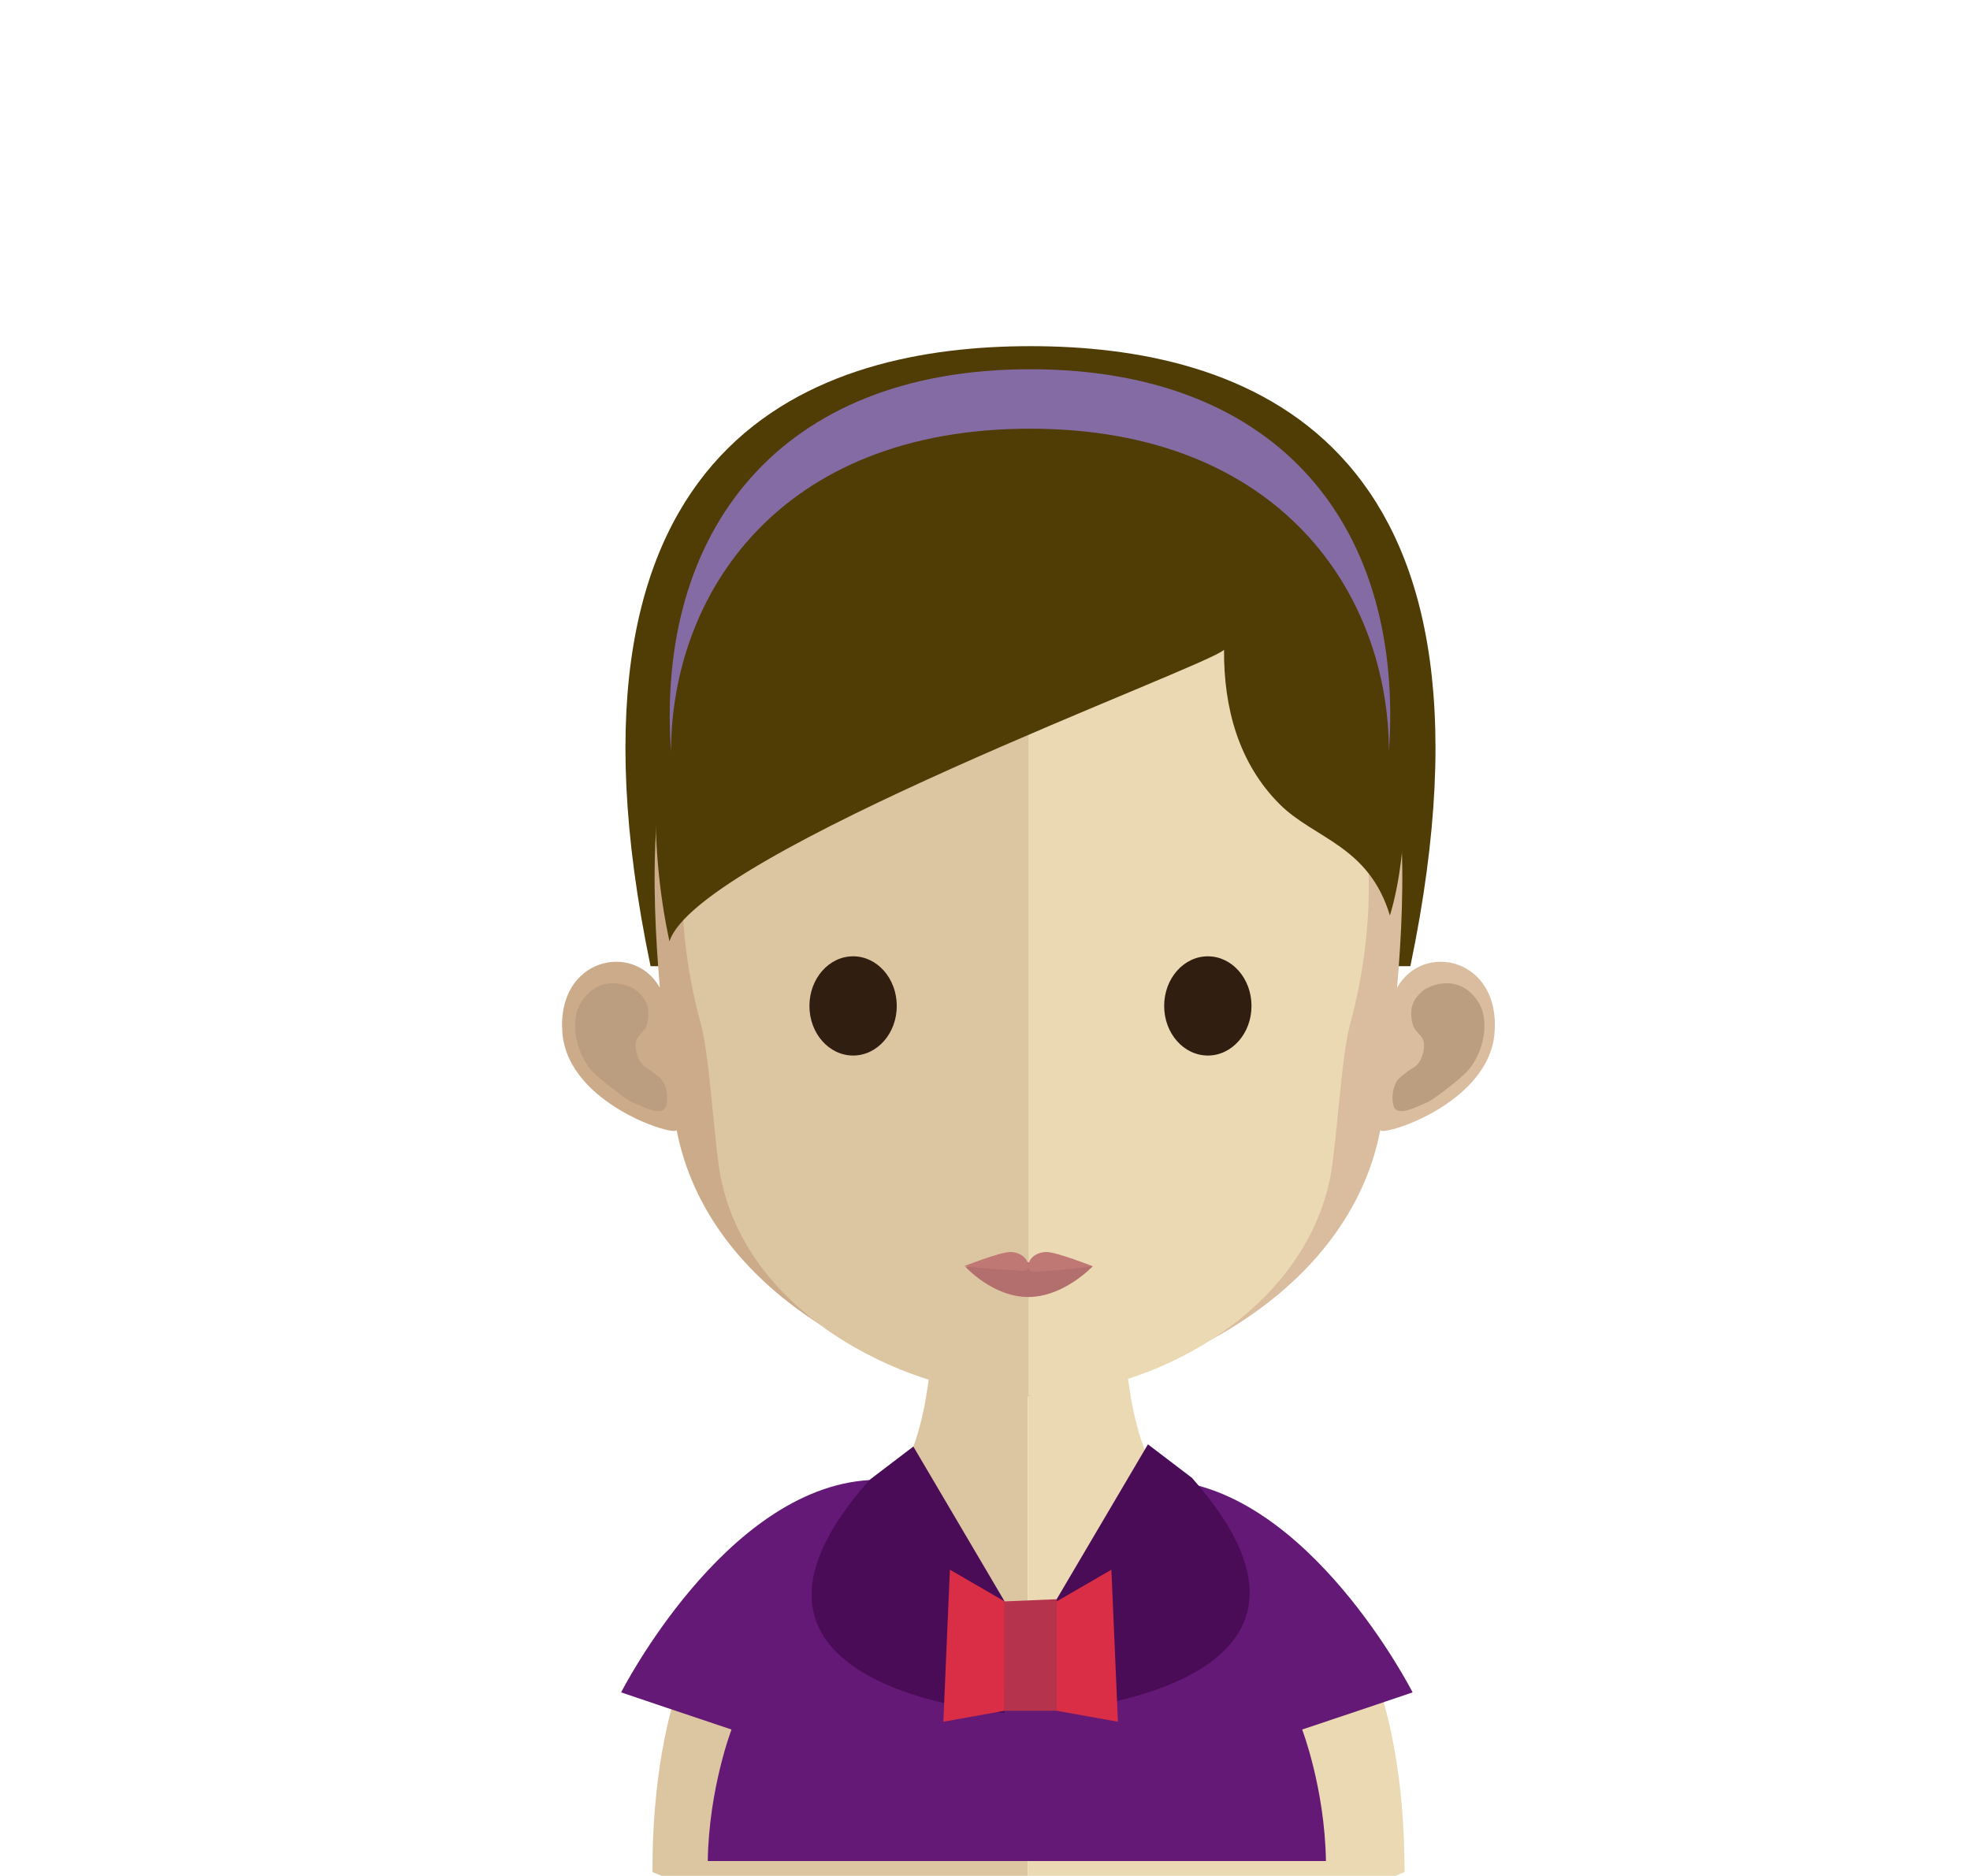 <?xml version="1.0" encoding="UTF-8" standalone="no"?>
<svg
   xmlns:dc="http://purl.org/dc/elements/1.1/"
   xmlns:cc="http://creativecommons.org/ns#"
   xmlns:rdf="http://www.w3.org/1999/02/22-rdf-syntax-ns#"
   xmlns:svg="http://www.w3.org/2000/svg"
   xmlns="http://www.w3.org/2000/svg"
   xmlns:sodipodi="http://sodipodi.sourceforge.net/DTD/sodipodi-0.dtd"
   xmlns:inkscape="http://www.inkscape.org/namespaces/inkscape"
   inkscape:version="1.0 (4035a4fb49, 2020-05-01)"
   sodipodi:docname="drawing6.svg"
   id="svg8"
   version="1.1"
   viewBox="0 0 84.297 80.276"
   height="80.276mm"
   width="84.297mm">
  <defs
     id="defs2">
    <clipPath
       id="clip28">
      <rect
         id="rect1027"
         height="15"
         width="26"
         y="0"
         x="0" />
    </clipPath>
    <clipPath
       id="clip29">
      <path
         id="path1024"
         d="M 0.617,0.031 H 25.258 V 14.543 H 0.617 Z m 0,0"
         inkscape:connector-curvature="0" />
    </clipPath>
  </defs>
  <sodipodi:namedview
     inkscape:document-rotation="0"
     inkscape:window-maximized="1"
     inkscape:window-y="-8"
     inkscape:window-x="-8"
     inkscape:window-height="705"
     inkscape:window-width="1366"
     showgrid="false"
     inkscape:current-layer="layer1"
     inkscape:document-units="mm"
     inkscape:cy="126.37457"
     inkscape:cx="-12.756359"
     inkscape:zoom="0.35"
     inkscape:pageshadow="2"
     inkscape:pageopacity="0.0"
     borderopacity="1.0"
     bordercolor="#666666"
     pagecolor="#ffffff"
     id="base" />
  <g
     transform="translate(55,-239.475)"
     id="layer1"
     inkscape:groupmode="layer"
     inkscape:label="Layer 1">
    <path
       style="fill:#4f3d05;fill-opacity:1;fill-rule:nonzero;stroke:none;stroke-width:0.353"
       d="m -10.905,254.289 c -8.978,0 -21.012,3.722 -16.257,26.535 H 5.35 c 4.756,-22.813 -7.277,-26.535 -16.255,-26.535"
       id="path1465"
       inkscape:connector-curvature="0" />
    <path
       style="fill:#dcc5a1;fill-opacity:1;fill-rule:nonzero;stroke:none;stroke-width:0.353"
       d="m -11.018,291.011 v 28.739 h -15.679 c -0.254,-0.107 -0.386,-0.161 -0.386,-0.161 0,-15.419 9.599,-16.571 9.599,-16.571 h 0.079 c 0.065,-0.008 0.146,-0.021 0.208,-0.041 0.791,-0.219 1.331,-1.382 1.692,-3.044 0.069,-0.288 0.12,-0.584 0.167,-0.901 0.087,-0.528 0.165,-1.083 0.22,-1.667 0.033,-0.35 0.063,-0.701 0.098,-1.06 0.143,-1.767 0.186,-3.685 0.186,-5.503 0,0 2.11,0.209 3.816,0.209"
       id="path1467"
       inkscape:connector-curvature="0" />
    <path
       style="fill:#ebd9b3;fill-opacity:1;fill-rule:nonzero;stroke:none;stroke-width:0.353"
       d="m 5.102,319.589 c 0,0 -0.143,0.054 -0.372,0.163 H -11.017 v -28.74 h 0.034 c 1.703,0 3.825,-0.209 3.825,-0.209 0,1.807 0.044,3.706 0.186,5.456 0.032,0.351 0.068,0.704 0.096,1.043 0.068,0.604 0.136,1.174 0.225,1.707 v 0.014 c 0.034,0.24 0.074,0.46 0.12,0.678 0.328,1.61 0.812,2.795 1.516,3.187 0.055,0.021 0.112,0.057 0.164,0.066 0.112,0.044 0.232,0.065 0.354,0.065 0,0 9.598,1.152 9.598,16.571"
       id="path1469"
       inkscape:connector-curvature="0" />
    <g
       id="use1471"
       clip-path="url(#clip28)"
       transform="matrix(0.093,0,0,0.093,-15.563,296.25)">
      <g
         clip-path="url(#clip29)"
         id="g1232"
         style="clip-rule:nonzero">
        <path
           style="fill:#ba9e7f;fill-opacity:1;fill-rule:nonzero;stroke:none"
           d="m 25.258,7.836 v 0.02 c -1.098,1.75 -4.867,6.688 -12.316,6.688 h -0.059 C 5.812,14.508 1.684,9.383 0.617,7.887 0.883,6.398 1.094,4.816 1.246,3.168 1.344,2.176 1.441,1.18 1.535,0.156 c 3.453,0.875 7.199,1.395 11.219,1.461 h 0.129 c 4.113,-0.066 7.91,-0.613 11.473,-1.586 0.086,1 0.184,1.992 0.277,2.949 0.184,1.707 0.363,3.324 0.625,4.855"
           id="path1230"
           inkscape:connector-curvature="0" />
      </g>
    </g>
    <path
       style="fill:#ccab8a;fill-opacity:1;fill-rule:nonzero;stroke:none;stroke-width:0.353"
       d="m -11.035,260.122 c -16.364,-0.028 -16.458,13.076 -15.73,21.623 -1.122,-2.005 -4.44,-1.262 -4.169,1.95 0.259,3.076 4.951,4.469 4.885,4.131 1.339,6.963 9.052,10.827 15.014,11.378 0.041,0.001 0.088,0 0.13,0.004 v -39.083 c -0.044,0 -0.088,-0.004 -0.13,-0.004"
       id="path1473"
       inkscape:connector-curvature="0" />
    <path
       style="fill:#ba9e7f;fill-opacity:1;fill-rule:nonzero;stroke:none;stroke-width:0.353"
       d="m -30.114,282.337 c 0.824,-1.242 2.089,-0.706 2.402,-0.429 0.327,0.295 0.593,0.689 0.386,1.421 -0.117,0.413 -0.576,0.448 -0.459,1.073 0.121,0.706 0.466,0.751 0.663,0.912 0.192,0.158 0.434,0.28 0.557,0.577 0.121,0.298 0.143,0.615 0.074,0.886 -0.128,0.513 -0.908,0.106 -1.43,-0.119 -0.346,-0.15 -1.441,-1.024 -1.72,-1.324 -0.699,-0.741 -1.02,-2.172 -0.473,-2.999"
       id="path1475"
       inkscape:connector-curvature="0" />
    <path
       style="fill:#d9bd9e;fill-opacity:1;fill-rule:nonzero;stroke:none;stroke-width:0.353"
       d="m -10.952,260.122 c 16.368,-0.028 16.463,13.076 15.733,21.623 1.124,-2.005 4.443,-1.262 4.17,1.95 -0.258,3.076 -4.95,4.469 -4.885,4.131 -1.339,6.963 -9.051,10.827 -15.018,11.378 -0.041,0.001 -0.084,0 -0.125,0.004 v -39.083 c 0.043,0 0.084,-0.004 0.125,-0.004"
       id="path1477"
       inkscape:connector-curvature="0" />
    <path
       style="fill:#ba9e7f;fill-opacity:1;fill-rule:nonzero;stroke:none;stroke-width:0.353"
       d="m 8.245,282.337 c -0.819,-1.242 -2.086,-0.706 -2.399,-0.429 -0.331,0.295 -0.591,0.689 -0.39,1.421 0.117,0.413 0.577,0.448 0.464,1.073 -0.124,0.706 -0.466,0.751 -0.666,0.912 -0.192,0.158 -0.438,0.28 -0.561,0.577 -0.113,0.298 -0.138,0.615 -0.072,0.886 0.125,0.513 0.912,0.106 1.433,-0.119 0.343,-0.15 1.44,-1.024 1.717,-1.324 0.697,-0.741 1.023,-2.172 0.473,-2.999"
       id="path1479"
       inkscape:connector-curvature="0" />
    <path
       style="fill:#dcc5a1;fill-opacity:1;fill-rule:nonzero;stroke:none;stroke-width:0.353"
       d="m -11.119,263.835 c -5.465,0 -9.466,1.502 -11.888,4.462 -3.38,4.144 -3.252,10.468 -2.002,15.007 0.38,1.385 0.573,5.129 0.839,6.502 1.177,6.136 8.337,9.409 13.051,9.409 0.041,0 0.084,-0.006 0.125,-0.006 v -35.374 h -0.125"
       id="path1481"
       inkscape:connector-curvature="0" />
    <path
       style="fill:#ebd9b3;fill-opacity:1;fill-rule:nonzero;stroke:none;stroke-width:0.353"
       d="m 0.742,268.305 c -2.405,-2.945 -6.356,-4.444 -11.734,-4.468 v 35.371 c 5.384,-0.055 11.818,-3.638 12.925,-9.404 0.262,-1.373 0.458,-5.115 0.839,-6.502 1.243,-4.527 1.366,-10.845 -2.03,-14.999"
       id="path1483"
       inkscape:connector-curvature="0" />
    <path
       style="fill:#b36e6e;fill-opacity:1;fill-rule:nonzero;stroke:none;stroke-width:0.353"
       d="m -8.24,293.665 c 0,0 -1.236,1.316 -2.759,1.316 -1.523,0 -2.687,-1.291 -2.687,-1.291 0,0 1.164,-0.194 2.687,-0.194 1.523,0 2.759,0.17 2.759,0.17"
       id="path1485"
       inkscape:connector-curvature="0" />
    <path
       style="fill:#bf7873;fill-opacity:1;fill-rule:nonzero;stroke:none;stroke-width:0.353"
       d="m -10.218,293.056 c -0.43,0 -0.769,0.269 -0.781,0.597 -0.011,-0.328 -0.351,-0.597 -0.779,-0.597 -0.431,0 -1.977,0.609 -1.977,0.609 0,0 1.506,0.157 1.938,0.157 0.431,0 0.808,0.169 0.819,-0.149 0.005,0.32 0.32,0.196 0.747,0.196 0.433,0 2.012,-0.204 2.012,-0.204 0,0 -1.543,-0.609 -1.977,-0.609"
       id="path1487"
       inkscape:connector-curvature="0" />
    <path
       style="fill:#301e11;fill-opacity:1;fill-rule:nonzero;stroke:none;stroke-width:0.353"
       d="m -18.494,280.401 c 1.031,0 1.867,0.949 1.867,2.124 0,1.173 -0.836,2.122 -1.867,2.122 -1.034,0 -1.87,-0.949 -1.87,-2.122 0,-1.174 0.836,-2.124 1.87,-2.124"
       id="path1489"
       inkscape:connector-curvature="0" />
    <path
       style="fill:#301e11;fill-opacity:1;fill-rule:nonzero;stroke:none;stroke-width:0.353"
       d="m -3.315,280.401 c 1.031,0 1.867,0.949 1.867,2.124 0,1.173 -0.836,2.122 -1.867,2.122 -1.034,0 -1.87,-0.949 -1.87,-2.122 0,-1.174 0.836,-2.124 1.87,-2.124"
       id="path1491"
       inkscape:connector-curvature="0" />
    <path
       style="fill:#631975;fill-opacity:1;fill-rule:nonzero;stroke:none;stroke-width:0.353"
       d="m 5.446,311.901 c 0,0 -4.436,-8.724 -10.618,-9.085 -0.161,-0.012 4.597,6.929 -1.739,8.541 -1.56,0.396 -3.116,0.535 -4.56,0.478 h -0.036 c -1.447,0.057 -2.999,-0.083 -4.56,-0.478 -6.338,-1.612 -1.576,-8.553 -1.736,-8.541 -6.183,0.361 -10.619,9.085 -10.619,9.085 l 1.962,0.663 2.762,0.927 c 0,0 -0.966,2.511 -1.017,5.627 H 1.738 c -0.052,-3.116 -1.018,-5.627 -1.018,-5.627 l 2.766,-0.927 z m 0,0"
       id="path1493"
       inkscape:connector-curvature="0" />
    <path
       style="fill:#4f3d05;fill-opacity:1;fill-rule:nonzero;stroke:none;stroke-width:0.353"
       d="m -10.905,257.139 c -15.988,0 -17.184,14.644 -15.448,22.623 1.206,-3.801 23.157,-11.802 23.73,-12.481 -0.017,2.485 0.623,4.852 2.377,6.608 1.488,1.487 3.814,1.768 4.721,4.765 1.783,-5.89 0.606,-21.515 -15.38,-21.515"
       id="path1495"
       inkscape:connector-curvature="0" />
    <path
       style="fill:#856ba3;fill-opacity:1;fill-rule:nonzero;stroke:none;stroke-width:0.353"
       d="m 4.432,271.654 c 0.664,-9.533 -4.603,-16.377 -15.358,-16.377 -10.756,0 -16.024,6.976 -15.36,16.377 0,-6.71 4.604,-13.833 15.36,-13.833 10.756,0 15.358,7.123 15.358,13.833"
       id="path1497"
       inkscape:connector-curvature="0" />
    <path
       style="fill:#4a0c57;fill-opacity:1;fill-rule:nonzero;stroke:none;stroke-width:0.353"
       d="m -17.802,302.815 1.884,-1.435 3.905,6.627 v 4.775 c 0,0 -13.723,-0.999 -5.789,-9.967"
       id="path1499"
       inkscape:connector-curvature="0" />
    <path
       style="fill:#4a0c57;fill-opacity:1;fill-rule:nonzero;stroke:none;stroke-width:0.353"
       d="m -3.995,302.721 -1.884,-1.435 -3.905,6.627 v 4.775 c 0,0 13.723,-0.999 5.789,-9.967"
       id="path1501"
       inkscape:connector-curvature="0" />
    <path
       style="fill:#b5334c;fill-opacity:1;fill-rule:nonzero;stroke:none;stroke-width:0.353"
       d="m -12.013,308.008 2.23,-0.094 v 4.775 h -2.23 z m 0,0"
       id="path1503"
       inkscape:connector-curvature="0" />
    <path
       style="fill:#d92e45;fill-opacity:1;fill-rule:nonzero;stroke:none;stroke-width:0.353"
       d="m -12.013,308.008 -2.341,-1.357 -0.28,6.507 2.621,-0.469 z m 0,0"
       id="path1505"
       inkscape:connector-curvature="0" />
    <path
       style="fill:#d92e45;fill-opacity:1;fill-rule:nonzero;stroke:none;stroke-width:0.353"
       d="m -9.784,308.008 2.341,-1.357 0.28,6.507 -2.621,-0.469 z m 0,0"
       id="path1507"
       inkscape:connector-curvature="0" />
  </g>
</svg>

